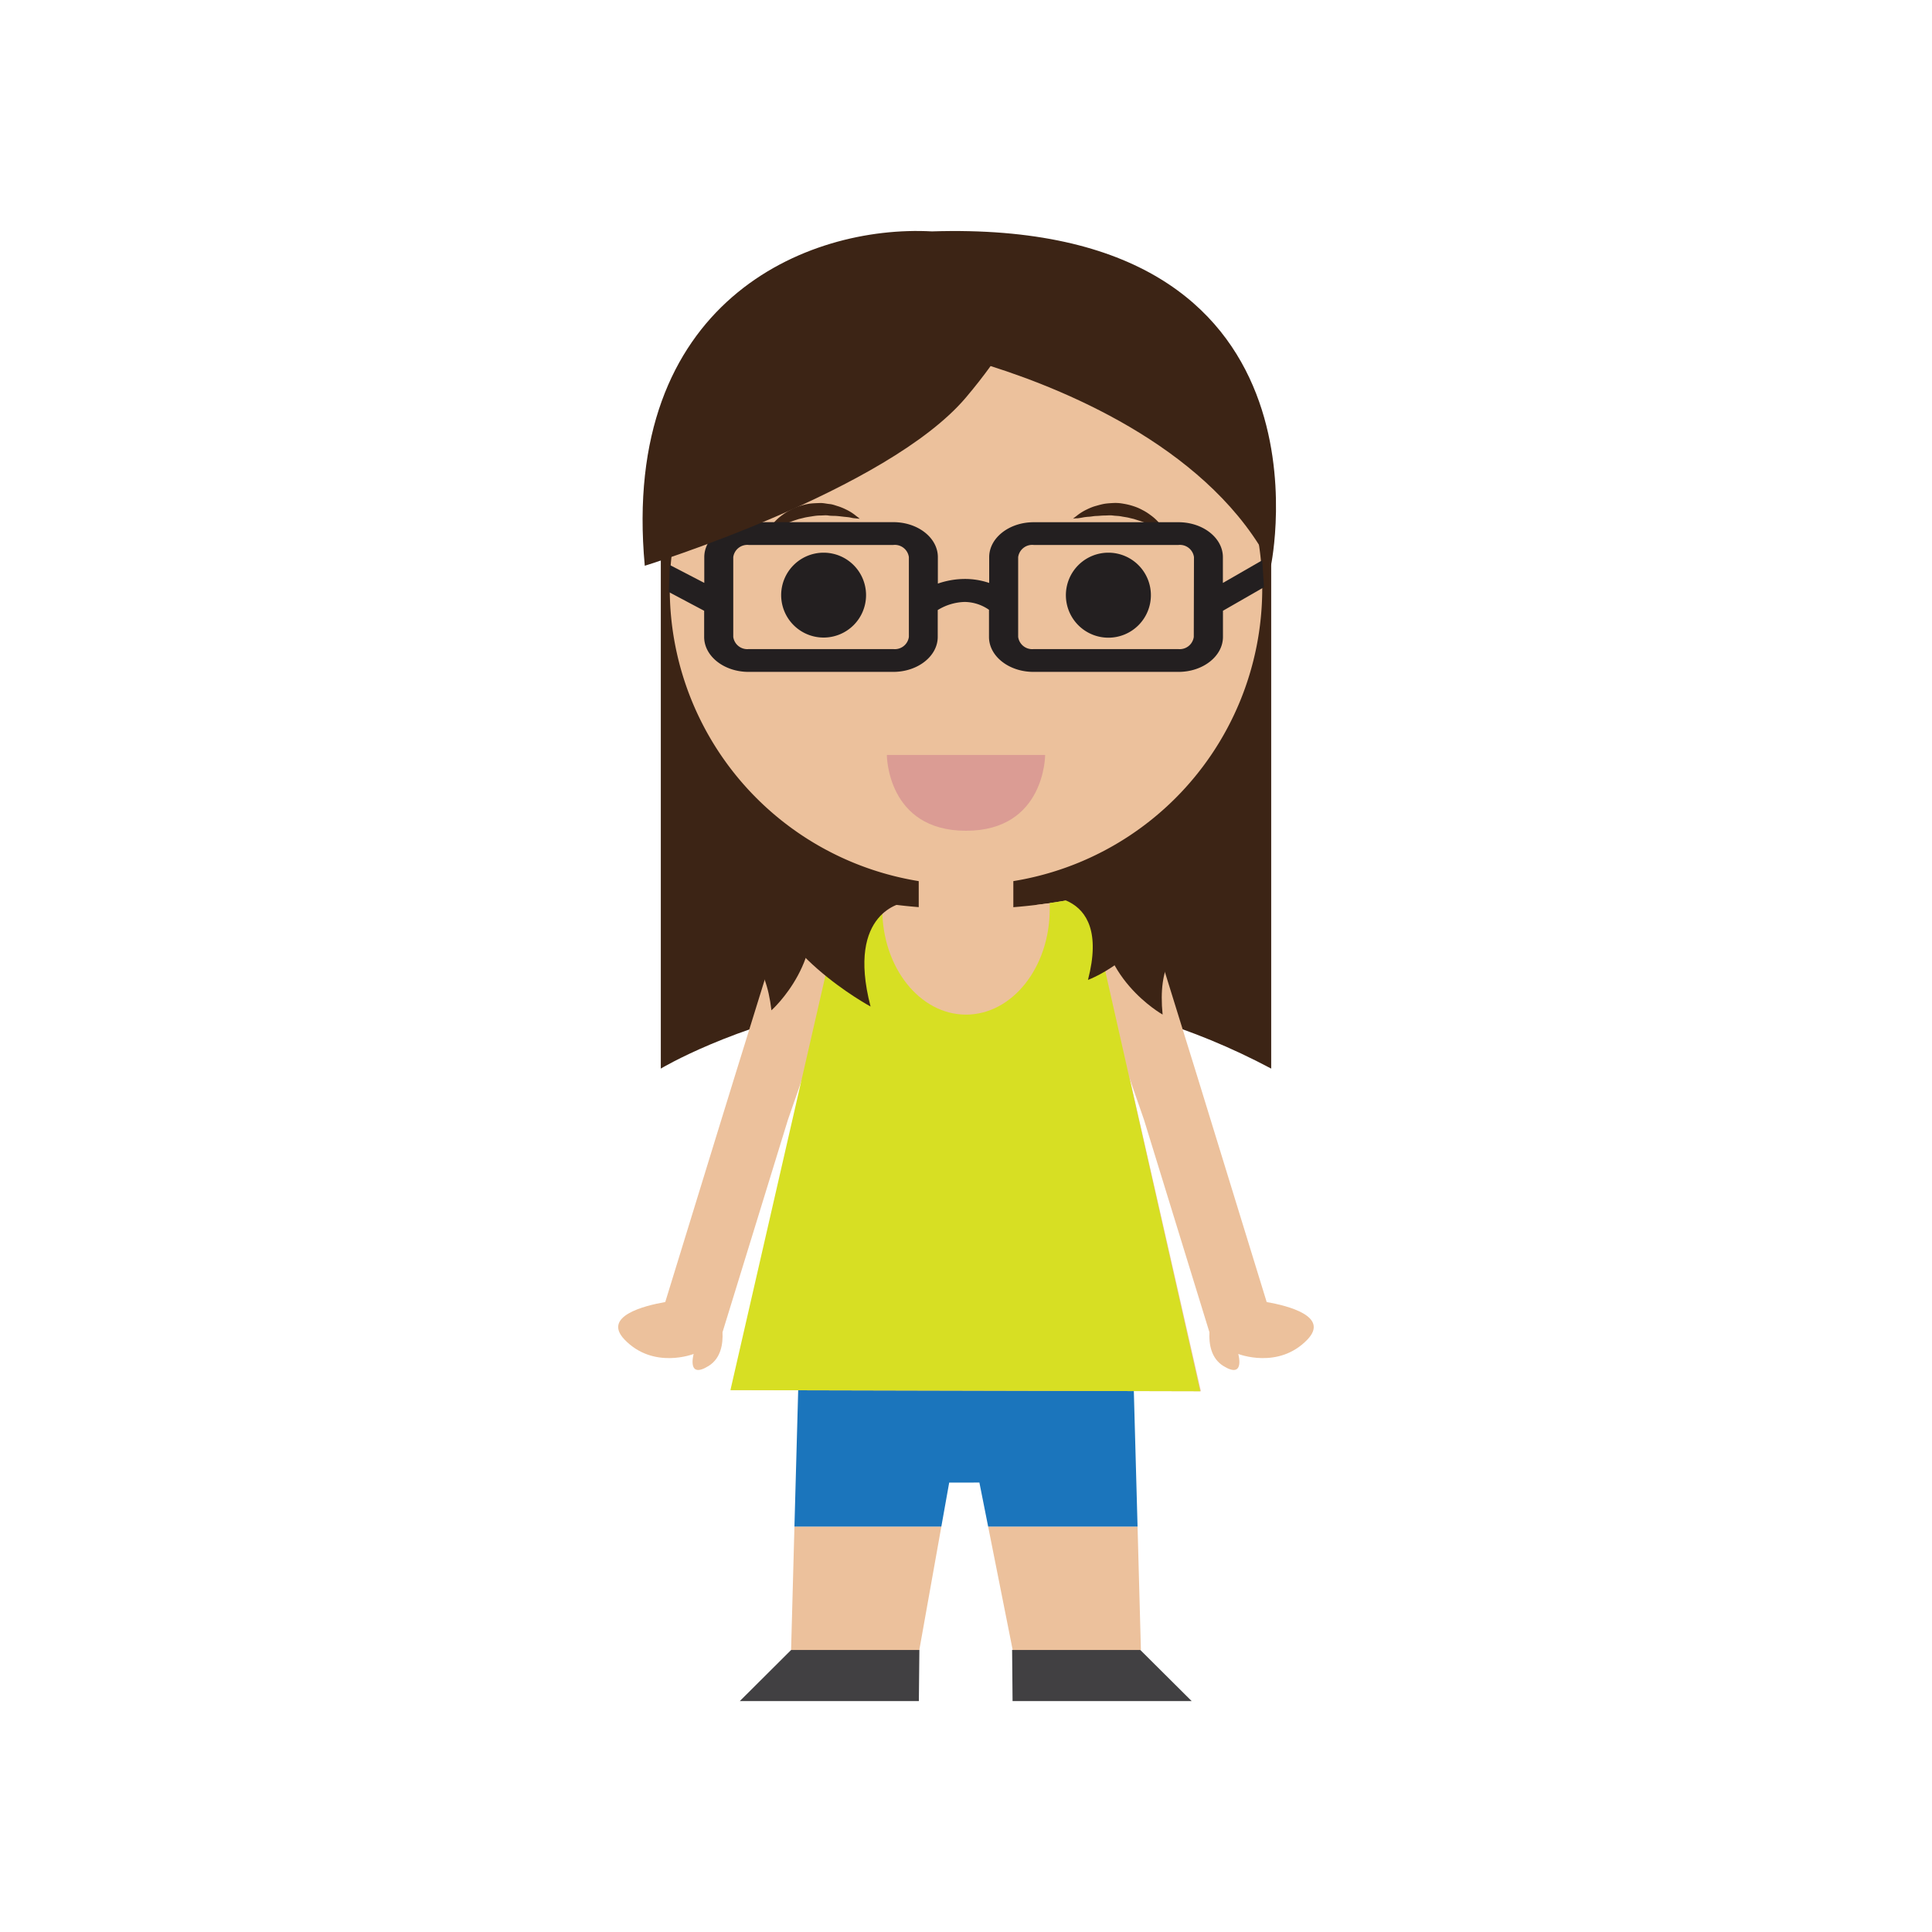 <svg id="Layer_1" data-name="Layer 1" xmlns="http://www.w3.org/2000/svg" viewBox="0 0 300 300"><defs><style>.cls-1{fill:#3c2415;}.cls-2{fill:#ecc19c;}.cls-3{fill:#414042;}.cls-4{fill:#231f20;}.cls-5{fill:#db9c94;}.cls-6{fill:#1b75bc;}.cls-7{fill:#d7df23;}</style></defs><title>Artboard 6</title><path class="cls-1" d="M197.39,165.93V75.34H102.61v90.59S147,139.16,197.39,165.93Z"/><rect class="cls-2" x="142.66" y="128.05" width="14.69" height="16.8"/><polygon class="cls-3" points="114.88 264.14 142.68 264.14 142.76 256.2 122.85 256.2 114.88 264.14"/><polygon class="cls-3" points="185.04 264.14 157.23 264.14 157.16 256.2 177.06 256.2 185.04 264.14"/><path class="cls-2" d="M196,91.41a46,46,0,1,1-46-46A46,46,0,0,1,196,91.41Z"/><path class="cls-4" d="M134.48,92.41a6.59,6.59,0,1,1-6.59-6.59A6.59,6.59,0,0,1,134.48,92.41Z"/><path class="cls-4" d="M178.71,92.41a6.6,6.6,0,1,1-6.6-6.59A6.6,6.6,0,0,1,178.71,92.41Z"/><path class="cls-5" d="M137.71,117.23h24.58S162.29,129,150,129,137.71,117.23,137.71,117.23Z"/><polygon class="cls-2" points="153.44 237.05 157.25 256.21 177.16 256.21 176.64 237.05 153.44 237.05"/><polygon class="cls-2" points="122.84 256.21 142.75 256.21 146.17 237.05 123.36 237.05 122.84 256.21"/><polygon class="cls-6" points="176.02 214.54 150 214.54 123.98 214.54 123.36 237.05 146.17 237.05 147.39 230.22 152.08 230.21 153.44 237.05 176.64 237.05 176.02 214.54"/><path class="cls-1" d="M119.07,82.88a4.69,4.69,0,0,1,.31-.64,7.22,7.22,0,0,1,1.16-1.48,8.08,8.08,0,0,1,1-.83,7.52,7.52,0,0,1,1.21-.75,7.86,7.86,0,0,1,1.42-.6,9.73,9.73,0,0,1,1.55-.37c.53-.07,1.06-.08,1.59-.1s1,.11,1.52.16.94.24,1.37.36a9,9,0,0,1,1.16.48,7.59,7.59,0,0,1,1.58,1l.56.43s-.27,0-.71-.06c-.21,0-.48-.06-.77-.12s-.63-.08-1-.12-.73-.09-1.13-.12-.83,0-1.25-.07-.87,0-1.32,0-.89.07-1.32.14-.89.13-1.31.25l-.64.15-.62.2c-.4.13-.78.29-1.16.43s-.72.3-1,.47A21.59,21.59,0,0,0,119.07,82.88Z"/><path class="cls-1" d="M181,82.88a21.59,21.59,0,0,0-2.14-1.19c-.32-.17-.68-.3-1-.47s-.76-.3-1.16-.43l-.62-.2-.64-.15c-.42-.12-.87-.16-1.31-.25s-.89-.08-1.32-.14-.89,0-1.32,0-.84.06-1.25.07-.77.1-1.14.12-.69.06-1,.12-.56.09-.77.12c-.44,0-.71.06-.71.06s.19-.16.55-.43a8,8,0,0,1,1.59-1,9,9,0,0,1,1.16-.48c.43-.12.89-.26,1.37-.36s1-.13,1.52-.16,1.06,0,1.59.1a10,10,0,0,1,1.55.37,7.86,7.86,0,0,1,1.42.6,8,8,0,0,1,1.21.75,8.08,8.08,0,0,1,1,.83,7.6,7.6,0,0,1,1.16,1.48A4.69,4.69,0,0,1,181,82.88Z"/><path class="cls-4" d="M196.27,91.18,196,87l-6.11,3.52v-4c0-3-3.1-5.43-6.9-5.43H160.51c-3.81,0-6.91,2.44-6.91,5.43v4a11.71,11.71,0,0,0-3.87-.62,12.94,12.94,0,0,0-4.1.72V86.51c0-3-3.1-5.43-6.91-5.43H116.26c-3.8,0-6.9,2.44-6.9,5.43v4L104,87.73l-.15,4.2,5.49,2.91V98.9c0,3,3.1,5.43,6.9,5.43h22.46c3.81,0,6.91-2.44,6.91-5.43V94.73a8.36,8.36,0,0,1,4.17-1.26h0a6.71,6.71,0,0,1,3.79,1.22V98.9c0,3,3.1,5.43,6.91,5.43H183c3.8,0,6.9-2.44,6.9-5.43V94.84ZM141.13,98.9a2.2,2.2,0,0,1-2.41,1.89H116.26a2.2,2.2,0,0,1-2.4-1.89V86.51a2.2,2.2,0,0,1,2.4-1.89h22.46a2.2,2.2,0,0,1,2.41,1.89Zm44.24,0a2.2,2.2,0,0,1-2.4,1.89H160.51a2.2,2.2,0,0,1-2.41-1.89V86.51a2.2,2.2,0,0,1,2.41-1.89H183a2.2,2.2,0,0,1,2.4,1.89Z"/><path class="cls-1" d="M144.7,35.93c-19.4-1.06-48.38,10.9-44.58,51.92,0,0,37.63-11.64,49.88-26.14,1.47-1.74,2.73-3.36,3.82-4.87,12.63,4,34.47,13.29,43.53,31C197.35,87.85,208.77,33.87,144.7,35.93Z"/><path class="cls-2" d="M120.68,145.89l-6.61,21.31h0l-2.67,8.65v0h0l-8.1,26.33c-3.29.57-9.76,2.21-6.34,5.81,4.5,4.72,10.75,2.25,10.75,2.25s-1.11,4,2.33,1.86c1.92-1.2,2.24-3.46,2.15-5.23h0l10.16-33h0l10.1-29,6.75-4.34C124,135.37,120.68,145.89,120.68,145.89Z"/><path class="cls-2" d="M179.32,145.89l6.61,21.31h0l2.66,8.65v0h0l8.1,26.33c3.28.57,9.76,2.21,6.34,5.81-4.5,4.72-10.75,2.25-10.75,2.25s1.11,4-2.33,1.86c-1.92-1.2-2.24-3.46-2.15-5.23h0l-10.16-33h0l-10.1-29-6.75-4.34C177.39,138.21,179.32,145.89,179.32,145.89Z"/><path class="cls-2" d="M150.05,141.16a90.22,90.22,0,0,1-18.94-2l-17.58,76.7,72.94.17L169,139.16A90.06,90.06,0,0,1,150.05,141.16Z"/><path class="cls-7" d="M169,139.16c-2,.42-4,.77-6,1.07,0,.31,0,.62,0,.93,0,9.05-5.82,16.39-13,16.39s-13-7.34-13-16.39c0-.31,0-.62,0-.93-2-.3-4-.65-6-1.07l-17.58,76.7,72.94.17Z"/><path class="cls-1" d="M107,147.88s11-6.28,12.79,9c0,0,9.15-8.13,5.45-19Z"/><path class="cls-1" d="M191.07,146s-12.07-3.77-10.54,11.54c0,0-10.7-6-9.43-17.39Z"/><path class="cls-1" d="M140.38,140.16s-9.07,1.24-5.2,16.13c0,0-16.39-8.82-16.89-20.31Z"/><path class="cls-1" d="M160.3,139.16s12.51-1.87,8.64,13c0,0,11.48-4.24,12-15.73Z"/></svg>